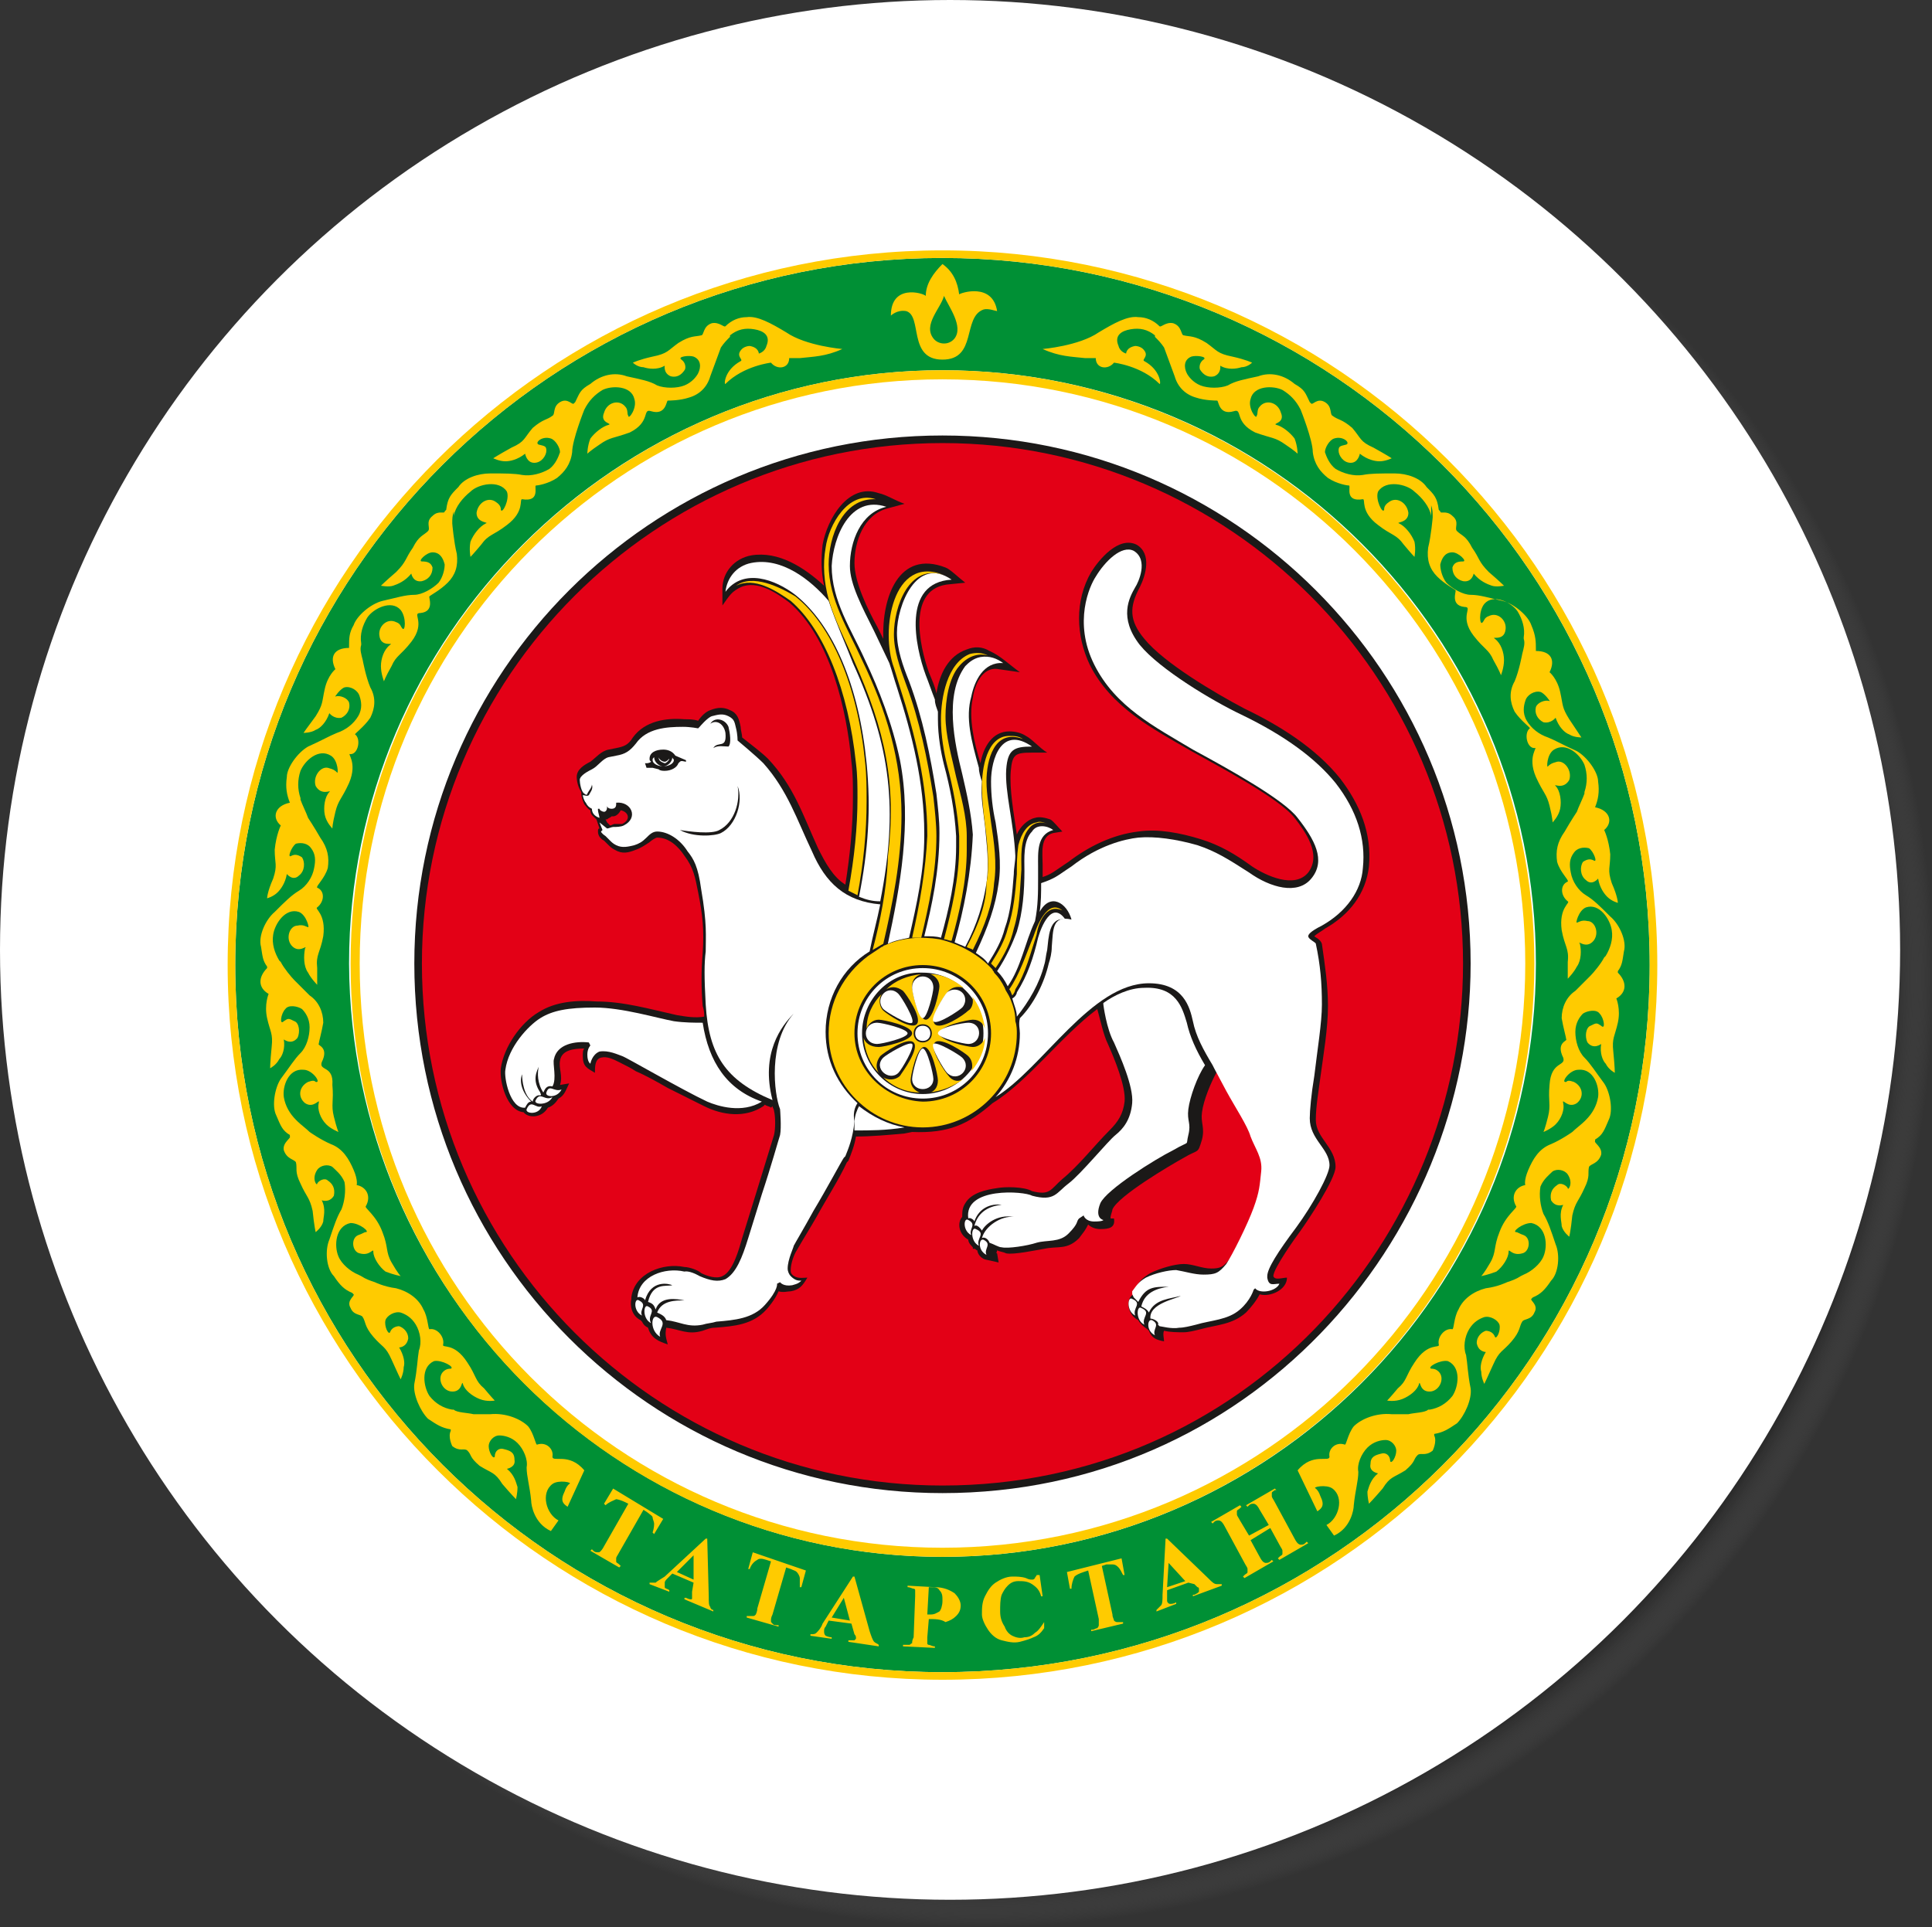 <?xml version="1.0" encoding="utf-8"?>
<!-- Generator: Adobe Illustrator 22.0.1, SVG Export Plug-In . SVG Version: 6.00 Build 0)  -->
<svg version="1.1" id="Слой_1" xmlns="http://www.w3.org/2000/svg" xmlns:xlink="http://www.w3.org/1999/xlink" x="0px" y="0px"
	 viewBox="0 0 127.3 127" style="enable-background:new 0 0 127.3 127;" xml:space="preserve">
<rect x="0" y="0" width="127.3" height="127" fill="#333333" stroke="none"/>
<style type="text/css">
	.st0{fill:url(#SVGID_1_);}
	.st1{fill:#FFFFFF;}
	.st2{fill-rule:evenodd;clip-rule:evenodd;fill:#1B1918;}
	.st3{clip-path:url(#SVGID_3_);fill-rule:evenodd;clip-rule:evenodd;fill:#009035;}
	.st4{clip-path:url(#SVGID_3_);fill-rule:evenodd;clip-rule:evenodd;fill:#FFCB00;}
	.st5{fill-rule:evenodd;clip-rule:evenodd;fill:#FFCB00;}
	.st6{fill-rule:evenodd;clip-rule:evenodd;fill:#E30016;}
	.st7{fill-rule:evenodd;clip-rule:evenodd;fill:#ECEDED;}
	.st8{fill-rule:evenodd;clip-rule:evenodd;fill:#FFFFFF;}
</style>
<radialGradient id="SVGID_1_" cx="64.8" cy="-2458.747" r="62.6" gradientTransform="matrix(1 0 0 -1 0 -2394.347)" gradientUnits="userSpaceOnUse">
	<stop  offset="0.949" style="stop-color:#212121"/>
	<stop  offset="1" style="stop-color:#606060;stop-opacity:0"/>
</radialGradient>
<circle class="st0" cx="64.8" cy="64.4" r="62.6"/>
<circle class="st1" cx="62.6" cy="62.6" r="62.6"/>
<g>
	<path class="st2" d="M62.1,98.4c-19.2,0-34.8-15.6-34.8-34.9c0-19.2,15.6-34.8,34.8-34.8c19.2,0,34.8,15.6,34.8,34.8
		C96.9,82,82.1,98.4,62.1,98.4L62.1,98.4z M62.1,97.8c-18.8,0-34.2-15.3-34.2-34.3c0-18.8,15.3-34.2,34.2-34.2
		c18.8,0,34.2,15.3,34.2,34.2C96.3,81.7,81.8,97.8,62.1,97.8L62.1,97.8z M62.1,97.8"/>
	<g>
		<defs>
			<rect id="SVGID_2_" x="15" y="16.4" width="94.3" height="94.3"/>
		</defs>
		<clipPath id="SVGID_3_">
			<use xlink:href="#SVGID_2_"  style="overflow:visible;"/>
		</clipPath>
		<path class="st3" d="M62.1,110.2c25.7,0,46.6-20.8,46.6-46.6c0-25.8-20.9-46.6-46.6-46.6c-25.7,0-46.6,20.8-46.6,46.6
			C15.5,89.3,36.4,110.2,62.1,110.2L62.1,110.2z M62.1,102.6c21.5,0,39.1-17.5,39.1-39.1c0-21.6-17.5-39.1-39.1-39.1
			c-21.5,0-39.1,17.5-39.1,39.1C23.1,85.1,40.6,102.6,62.1,102.6L62.1,102.6z M62.1,102.6"/>
		<path class="st4" d="M62.1,110.7c26,0,47.1-21.1,47.1-47.1c0-26.1-21.2-47.1-47.1-47.1c-26,0-47.1,21.1-47.1,47.1
			C15,89.6,36.2,110.7,62.1,110.7L62.1,110.7z M62.1,110.2c25.7,0,46.6-20.8,46.6-46.6c0-25.8-20.9-46.6-46.6-46.6
			c-25.7,0-46.6,20.8-46.6,46.6C15.5,89.3,36.4,110.2,62.1,110.2L62.1,110.2z M62.1,110.2"/>
	</g>
	<path class="st5" d="M43.7,100.1l-0.6,1L43,101c0.1-0.3,0.1-0.5,0.1-0.6c0-0.1-0.1-0.3-0.1-0.4c0-0.1-0.2-0.2-0.3-0.3l-0.3-0.2
		l-1.6,2.8c-0.1,0.2-0.2,0.3-0.2,0.4c0,0.1,0,0.1,0,0.2c0,0.1,0.1,0.1,0.2,0.2l0.1,0.1l-0.1,0.1l-1.9-1.1l0.1-0.1l0.1,0.1
		c0.1,0.1,0.2,0.1,0.3,0.1c0.1,0,0.1,0,0.2-0.1c0,0,0.1-0.1,0.2-0.3l1.6-2.8L41.2,99c-0.2-0.1-0.5-0.2-0.6-0.2
		c-0.2,0.1-0.5,0.2-0.7,0.4l-0.1-0.1l0.6-1L43.7,100.1z M38.5,96.9c-1-1.2-2.1-0.5-2.1-0.9c0.1-0.5-0.4-1-1-0.8
		c-0.1,0.1-0.2-0.7-0.6-1.2c-0.5-0.5-1.5-0.9-2.5-0.8c-0.6,0-1.1,0-1.1,0c-0.4-0.1-1.1-0.1-1.3-0.3h-0.1c-0.6-0.1-1.1-0.4-1.5-0.9
		c-0.4-0.6-0.6-1.9,0.3-2.3c0.5-0.1,1.4,0.4,1.1,0.5c-0.1,0-0.3,0-0.5,0.2c-0.4,0.4-0.1,1.2,0.5,1.3c0.8,0.1,0.7-0.8,0.8-0.5
		c0.1,0.4,0.6,0.8,1.1,1c0.5,0.2,1,0.1,1,0.1s-0.2-0.2-0.7-0.8c-0.6-0.5-0.5-0.8-1.1-1.7c-0.9-1.4-1.7-0.9-1.6-1.2
		c0.1-0.5-0.4-1.1-0.9-1c-0.1,0-0.1-0.8-0.4-1.3c-0.3-0.7-1-1.2-1.8-1.4c-0.8-0.1-1.4-0.4-1.4-0.4c-0.3-0.1-0.6-0.2-0.9-0.4
		l-0.2-0.1c-0.5-0.2-1.1-0.7-1.3-1.2c-0.3-0.7-0.2-2,0.8-2.2c0.6,0,1.3,0.6,1,0.6c-0.1,0-0.2,0.1-0.5,0.2c-0.5,0.2-0.4,1.1,0.1,1.2
		c0.7,0.2,0.9-0.4,0.9-0.1c0,0.4,0.4,1,0.8,1.3c0.5,0.2,1,0.3,1,0.3s-0.2-0.2-0.6-0.9c-0.4-0.7-0.2-1-0.6-2
		c-0.4-1.1-1.2-1.6-1.1-1.7c0.4-0.7,0-1.3-0.6-1.4c0,0,0.1-0.3-0.2-1c-0.3-0.7-0.7-1.4-1.5-1.7c-0.7-0.3-1.4-0.8-1.4-0.8
		c-0.2-0.2-0.6-0.5-0.8-0.7l-0.1-0.1c-0.4-0.4-0.7-0.9-0.8-1.5c-0.1-0.7,0.3-1.9,1.3-1.8c0.6,0,1.2,0.9,0.8,0.8
		c-0.1-0.1-0.2-0.1-0.5,0c-0.6,0.3-0.7,1-0.2,1.4c0.6,0.4,1-0.4,0.9,0c-0.1,0.4,0.1,1,0.5,1.4c0.3,0.3,0.8,0.5,0.8,0.5
		s-0.1-0.2-0.3-1c-0.2-0.8,0-1-0.1-2.1C22,70.2,21,70.6,21.2,70c0.5-1-0.3-1.1-0.2-1.2c0-0.1,0.2-0.8,0.3-1.4c0-0.7-0.3-1.4-0.9-1.8
		c-0.2-0.2-1-1-1-1c-0.2-0.2-0.7-0.8-0.9-1.2l-0.1-0.1c-0.3-0.5-0.5-1.1-0.4-1.7c0.1-0.7,0.8-1.8,1.7-1.5c0.5,0.2,0.7,1.1,0.6,1
		c-0.1,0-0.3-0.2-0.7-0.1c-0.5,0-0.8,0.8-0.4,1.3c0.5,0.6,1.1-0.1,0.9,0.2C20,63,20,63.7,20.3,64.1c0.2,0.4,0.6,0.8,0.6,0.8
		s0-0.3,0-1.1c-0.1-0.9,0.2-1,0.4-2.1c0.2-1.5-0.6-1.8-0.4-1.9c0.5-0.4,0.5-1.1,0-1.3c-0.1-0.1,0.5-0.6,0.7-1.3c0.1-0.7,0-1.3-0.5-2
		c-0.4-0.7-0.8-1.3-0.8-1.3c-0.1-0.3-0.4-0.9-0.5-1.2v-0.1c-0.2-0.6-0.2-1.2,0-1.8c0.3-0.7,1.2-1.5,2-1c0.5,0.3,0.5,1.3,0.4,1.1
		c-0.1-0.1-0.2-0.2-0.6-0.3c-0.5-0.1-1,0.6-0.8,1.2c0.4,0.7,1.1,0.2,0.9,0.4c-0.3,0.3-0.4,1-0.3,1.5c0.1,0.5,0.5,0.9,0.5,0.9
		s0-0.3,0.2-1.1c0.2-0.8,0.4-0.8,0.9-1.9c0.6-1.4-0.2-2,0.1-1.9c0.5,0,0.7-1,0.3-1.3c-0.1,0,0.6-0.5,1-1.1c0.3-0.6,0.4-1.3,0-2
		c-0.3-0.7-0.5-1.8-0.5-1.8c-0.1-0.4-0.2-0.7-0.1-1v-0.1c-0.1-0.6,0.1-1.2,0.4-1.7c0.4-0.6,1.6-1.2,2.2-0.5c0.4,0.5,0.3,1.5,0.1,1.2
		c-0.1-0.1-0.1-0.3-0.4-0.4c-0.6-0.3-1.2,0.3-1.1,0.9c0.1,0.8,1,0.4,0.7,0.6c-0.4,0.3-0.6,0.9-0.6,1.4c0,0.5,0.2,1,0.2,1
		s0.1-0.3,0.5-1c0.3-0.7,0.6-0.7,1.3-1.6c1-1.3,0-1.9,0.6-1.9c1-0.1,0.5-1.1,0.6-1.1c0.1-0.1,0.7-0.4,1.2-0.9
		c0.5-0.5,0.7-1.1,0.6-1.9c-0.2-0.8-0.3-2-0.3-2c0-0.3,0-0.5,0.1-0.8V34c0.1-0.6,0.6-1.2,1.1-1.6c0.5-0.5,1.9-0.8,2.4,0
		c0.2,0.5-0.3,1.5-0.4,1.2c0-0.1,0-0.3-0.3-0.5c-0.5-0.4-1.2,0-1.3,0.7c0,0.7,0.9,0.6,0.6,0.7c-0.4,0.2-0.8,0.7-1,1.2
		c-0.1,0.5,0,1,0,1s0.2-0.2,0.7-0.8c0.5-0.7,0.8-0.6,1.7-1.3c1.2-0.9,0.8-1.7,1-1.7c1.2,0.2,0.8-0.8,0.9-0.9c0.1,0,0.8-0.1,1.4-0.5
		c0.5-0.4,0.9-0.9,1-1.7c0-0.8,0.8-2.8,0.8-2.8V27c0.3-0.6,0.7-1,1.2-1.3c0.6-0.3,1.9-0.3,2.1,0.6c0.2,0.6-0.4,1.4-0.4,1.1
		c-0.1-0.1,0-0.4-0.2-0.6c-0.4-0.5-1.2-0.3-1.4,0.4c-0.3,0.7,0.6,0.7,0.3,0.8c-0.4,0.1-0.9,0.5-1.2,0.9c-0.2,0.5-0.2,1-0.2,1
		s0.2-0.2,0.8-0.6c0.7-0.5,0.9-0.4,2-0.8c1.4-0.7,0.8-1.6,1.4-1.4c1,0.3,1-0.7,1.1-0.7c0.1,0,0.8,0,1.4-0.2c0.7-0.2,1.2-0.7,1.4-1.4
		c0.3-0.8,0.7-1.9,0.7-1.9c0.2-0.3,0.4-0.5,0.6-0.7v-0.1c0.5-0.4,1-0.5,1.6-0.4c0.6,0.1,1.1,0.4,0.8,1.1c-0.1,0.4-0.5,0.5-0.5,0.5
		s0-0.4-0.6-0.5c0,0-0.4,0-0.6,0.3c-0.3,0.4,0.2,0.6,0,0.7c-1.1,0.6-1.1,1.6-1,1.5c1.2-1.2,3-1.4,3-1.4c0.4,0.5,1.2,0.4,1.2-0.3h0.7
		c0.9-0.1,1.7-0.1,2.8-0.6c0,0-2.4-0.2-3.7-1.1c-1-0.6-1.9-1.1-2.6-1c-0.5,0-1,0.2-1.4,0.6c-0.1,0.1-0.4-0.3-0.9-0.2
		c-0.6,0.2-0.5,0.8-0.7,0.8c-0.4,0.1-0.7,0-1.5,0.5c-0.7,0.5-0.7,0.7-1.7,0.9c-0.9,0.2-1.3,0.4-1.3,0.4s0.3,0.3,0.7,0.3
		c0.3,0.1,0.9,0.2,1.4-0.1c0,0-0.1,0.5,0.4,0.7c0.4,0.1,0.7-0.1,0.9-0.4c0.1-0.1,0.1-0.5-0.2-0.7c-0.3-0.2,0.5-0.3,0.8-0.2
		c0.5,0.2,0.5,0.7,0.3,1.1c-0.1,0.2-0.4,0.6-0.9,0.8c-0.5,0.2-1.3,0.2-1.8,0c-0.5-0.3-1.1-0.4-2-0.6c-0.8-0.3-1.7-0.1-2.4,0.5
		c-0.7,0.4-0.7,0.6-1,1.2l-0.1,0.1c-0.1,0.1-0.4-0.4-0.9-0.1c-0.5,0.3-0.3,0.8-0.5,0.9c-0.4,0.3-0.6,0.2-1.3,0.8
		c-0.6,0.7-0.5,0.9-1.4,1.3c-0.9,0.5-1.2,0.7-1.2,0.7s0.4,0.2,0.8,0.2c0.3,0,0.8-0.1,1.3-0.5c0,0,0.1,0.6,0.6,0.6
		c0.5,0,0.8-0.5,0.8-0.8c0-0.3-0.1-0.3-0.5-0.4c-0.3-0.1,0.2-0.6,0.8-0.4c0.3,0.1,0.6,0.6,0.6,0.9c-0.1,0.3-0.3,0.8-0.7,1.1
		c-0.5,0.3-1.2,0.5-1.8,0.4c-0.5-0.1-1.1-0.1-2.1-0.1c-0.8,0-1.7,0.3-2.1,0.9c-0.5,0.5-0.7,0.7-0.8,1.5l-0.1,0.1
		c0,0.2-0.4-0.1-0.8,0.3c-0.5,0.4-0.1,0.8-0.3,1c-0.3,0.3-0.6,0.3-1,1.1c-0.5,0.7-0.4,0.9-1.1,1.6c-0.7,0.6-1,0.9-1,0.9
		s0.5,0.1,0.8,0c0.3-0.1,0.8-0.3,1.2-0.8c0,0,0.1,0.6,0.7,0.5c0.4-0.1,0.7-0.4,0.7-0.9c-0.1-0.3-0.3-0.4-0.7-0.4
		c-0.3,0,0.3-0.6,0.7-0.6c0.5,0,0.7,0.4,0.8,0.8c0,0.3-0.1,0.8-0.4,1.2c-0.4,0.4-1.1,0.8-1.6,0.8c-0.6,0-1.2,0.2-2.1,0.4
		c-0.8,0.2-1.7,1-1.9,1.6C23,41.7,23,42.1,23,42.6v0.1c-1,0-1.3,0.6-0.9,1.4c0,0-0.5,0.4-0.7,1.3c-0.2,0.9-0.1,1-0.6,1.8
		C20.2,48,20,48.3,20,48.3s0.5,0,0.8-0.2c0.3-0.1,0.7-0.5,0.9-1.1c0,0,0.3,0.4,0.8,0.3c0.4-0.2,0.6-0.6,0.5-1
		c-0.1-0.3-0.6-0.5-0.9-0.4c-0.1,0.1,0.3-0.5,0.6-0.6c0.4-0.1,0.9,0.2,1,0.6c0.1,0.3,0.2,0.8-0.1,1.3c-0.3,0.5-0.8,0.9-1.4,1.1
		c-0.5,0.2-1,0.5-1.9,0.9c-0.7,0.4-1.4,1.4-1.4,2c-0.1,0.7,0,1.2,0.2,1.7c-1,0.2-1.2,1-0.6,1.5c0,0-0.3,0.6-0.4,1.6
		c0,0.9,0.2,1-0.1,1.9c-0.4,0.9-0.4,1.3-0.4,1.3s0.4-0.1,0.7-0.4c0.2-0.2,0.5-0.6,0.6-1.2c0,0,0.4,0.5,0.8,0.1
		c0.4-0.3,0.4-0.9,0.2-1.2c-0.3-0.2-0.5-0.2-0.7-0.1c-0.3,0.2,0-0.6,0.3-0.8c0.4-0.1,0.8,0,1,0.3c0.3,0.4,0.3,0.8,0.2,1.3
		c-0.1,0.6-0.5,1.2-1,1.5c-0.5,0.3-0.9,0.7-1.6,1.4c-0.6,0.5-1.1,1.6-0.9,2.3c0.1,0.6,0.1,0.9,0.4,1.3v0.1c-0.6,0.6-0.6,1.3,0.1,1.7
		c0,0-0.3,0.7-0.1,1.6c0.2,0.9,0.4,1,0.3,1.9c-0.1,1-0.1,1.4-0.1,1.4s0.4-0.2,0.6-0.6c0.2-0.2,0.4-0.7,0.3-1.3c0,0,0.5,0.4,0.9-0.1
		c0.2-0.4,0.1-1-0.2-1.1c-0.4-0.2-0.4-0.2-0.7,0c-0.3,0.3-0.2-0.5,0.1-0.8c0.2-0.3,0.8-0.2,1.1,0c0.2,0.2,0.5,0.6,0.5,1.2
		c0,0.6-0.2,1.3-0.6,1.7c-0.4,0.4-0.7,0.9-1.3,1.7c-0.4,0.6-0.6,1.8-0.3,2.4c0.3,0.7,0.4,1,0.9,1.3v0.1c0.1,0.1-0.5,0.4-0.4,0.9
		c0.2,0.6,0.7,0.6,0.8,0.8c0.1,0.4-0.1,0.6,0.3,1.4c0.4,0.9,0.6,0.9,0.8,1.8c0.1,1,0.2,1.4,0.2,1.4s0.4-0.3,0.5-0.7
		c0-0.3,0.2-0.8-0.1-1.4c0,0,0.5,0.2,0.8-0.3c0.1-0.5-0.1-0.8-0.4-1c-0.2-0.2-0.6,0-0.7,0.2c0,0.2-0.4-0.3,0-0.9
		c0.2-0.3,0.7-0.4,1-0.2c0.2,0.2,0.6,0.5,0.8,1c0.1,0.6,0,1.3-0.2,1.8c-0.3,0.5-0.5,1.1-0.8,2c-0.3,0.7-0.2,1.9,0.3,2.4
		c0.4,0.6,0.7,0.9,1.2,1.1l0.1,0.1c0.1,0.1-0.5,0.4-0.2,0.9c0.2,0.5,0.7,0.4,0.8,0.6c0.2,0.3,0.1,0.6,0.7,1.3
		c0.6,0.7,0.8,0.6,1.2,1.5c0.4,0.9,0.6,1.3,0.6,1.3s0.2-0.4,0.2-0.8c0.1-0.3,0-0.8-0.3-1.3c0,0,0.5,0,0.6-0.6c0-0.4-0.3-0.7-0.6-0.8
		c-0.2,0-0.5,0.1-0.6,0.4c-0.1,0.2-0.4-0.4-0.3-0.8c0.1-0.3,0.6-0.6,1-0.5c0.3,0.1,0.7,0.3,1,0.8c0.3,0.5,0.4,1.2,0.2,1.7
		c-0.1,0.6-0.1,1.2-0.3,2.2c-0.1,0.7,0.4,1.8,0.9,2.3c0.6,0.4,0.9,0.6,1.5,0.7v0.1c-0.2,0.4,0.1,1,0.1,1c0.5,0.4,0.8,0.1,1,0.3
		c0.3,0.3,0.1,0.4,0.8,1c0.8,0.5,1,0.4,1.5,1.2c0.6,0.7,0.9,1,0.9,1s0.1-0.4,0.1-0.8c-0.1-0.3-0.2-0.8-0.7-1.2c0,0,0.6-0.1,0.5-0.6
		c0-0.5-0.3-0.6-0.7-0.7c-0.3-0.1-0.6,0.1-0.6,0.5c-0.1,0.2-0.4-0.3-0.4-0.7c0-0.3,0.3-0.7,0.7-0.7c0.3,0,0.8,0.1,1.2,0.5
		c0.4,0.4,0.7,1.1,0.6,1.6c0,0.6,0.2,1.2,0.3,2.2c0,0.3,0.2,1.5,1.3,2l0.5-0.7c-0.8-0.4-1.2-1.8-0.4-2.4c0.4-0.3,1.4-0.1,1.1,0
		c-0.1,0.1-0.2,0.2-0.3,0.5c-0.3,0.6-0.1,0.8,0.2,1L38.5,96.9z M62.2,19.5c-0.2,0.8-1.4,1.9-0.7,2.8c0.3,0.4,1,0.5,1.4,0
		C63.5,21.5,62.5,20.2,62.2,19.5L62.2,19.5z M62.1,23.7c-2.3,0-1.3-2.9-2.4-3.2c-0.6-0.1-1,0.3-1,0.3c0-2.1,2.1-1.5,2.3-1.3
		c0-0.8,0.5-1.5,1.1-2.1c0.7,0.5,1,1.2,1.1,2c0.1-0.1,2.2-0.8,2.5,1.1c-0.1,0-0.6-0.2-0.9-0.1C63.4,20.9,64.4,23.7,62.1,23.7
		L62.1,23.7z M85.5,96.9c1-1.2,2.1-0.5,2.1-0.9c-0.1-0.5,0.4-1,1-0.8c0.1,0.1,0.2-0.7,0.6-1.2c0.5-0.5,1.5-0.9,2.5-0.8
		c0.6,0,1.1,0,1.1,0c0.4-0.1,1.1-0.1,1.3-0.3h0.1c0.6-0.1,1.1-0.4,1.5-0.9c0.4-0.6,0.6-1.9-0.3-2.3c-0.5-0.1-1.4,0.4-1.1,0.5
		c0.1,0,0.3,0,0.5,0.2c0.4,0.4,0.1,1.2-0.5,1.3c-0.8,0.1-0.7-0.8-0.8-0.5c-0.1,0.4-0.6,0.8-1.1,1c-0.5,0.2-1,0.1-1,0.1
		s0.2-0.2,0.7-0.8c0.6-0.5,0.5-0.8,1.1-1.7c0.9-1.4,1.7-0.9,1.6-1.2c-0.1-0.5,0.4-1.1,0.9-1c0.1,0,0.1-0.8,0.4-1.3
		c0.3-0.7,1-1.2,1.8-1.4c0.8-0.1,1.4-0.4,1.4-0.4c0.3-0.1,0.6-0.2,0.9-0.4l0.2-0.1c0.5-0.2,1.1-0.7,1.3-1.2c0.3-0.7,0.2-2-0.8-2.2
		c-0.6,0-1.3,0.6-1,0.6c0.1,0,0.2,0.1,0.5,0.2c0.5,0.2,0.4,1.1-0.1,1.2c-0.7,0.2-0.9-0.4-0.9-0.1c0,0.4-0.4,1-0.8,1.3
		c-0.5,0.2-1,0.3-1,0.3s0.2-0.2,0.6-0.9c0.4-0.7,0.2-1,0.6-2c0.4-1.1,1.2-1.6,1.1-1.7c-0.4-0.7,0-1.3,0.6-1.4c0,0-0.1-0.3,0.2-1
		c0.3-0.7,0.7-1.4,1.5-1.7c0.7-0.3,1.4-0.8,1.4-0.8c0.2-0.2,0.6-0.5,0.8-0.7l0.1-0.1c0.4-0.4,0.7-0.9,0.8-1.5
		c0.1-0.7-0.3-1.9-1.3-1.8c-0.6,0-1.2,0.9-0.8,0.8c0.1-0.1,0.2-0.1,0.5,0c0.6,0.3,0.7,1,0.2,1.4c-0.6,0.4-1-0.4-0.9,0
		c0.1,0.4-0.1,1-0.5,1.4c-0.3,0.3-0.8,0.5-0.8,0.5s0.1-0.2,0.3-1c0.2-0.8,0-1,0.1-2.1c0.1-1.6,1.1-1.2,0.9-1.8
		c-0.5-1,0.3-1.1,0.2-1.2c0-0.1-0.2-0.8-0.3-1.4c0-0.7,0.3-1.4,0.9-1.8c0.2-0.2,1-1,1-1c0.2-0.2,0.7-0.8,0.9-1.2l0.1-0.1
		c0.3-0.5,0.5-1.1,0.4-1.7c-0.1-0.7-0.8-1.8-1.7-1.5c-0.5,0.2-0.7,1.1-0.6,1c0.1,0,0.3-0.2,0.7-0.1c0.5,0,0.8,0.8,0.4,1.3
		c-0.5,0.6-1.1-0.1-0.9,0.2c0.1,0.4,0.1,1.1-0.2,1.5c-0.2,0.4-0.6,0.8-0.6,0.8s0-0.3,0-1.1c0.1-0.9-0.2-1-0.4-2.1
		c-0.2-1.5,0.6-1.8,0.4-1.9c-0.5-0.4-0.5-1.1,0-1.3c0.1-0.1-0.5-0.6-0.7-1.3c-0.1-0.7,0-1.3,0.5-2c0.4-0.7,0.8-1.3,0.8-1.3
		c0.1-0.3,0.4-0.9,0.5-1.2v-0.1c0.2-0.6,0.2-1.2,0-1.8c-0.3-0.7-1.2-1.5-2-1c-0.5,0.3-0.5,1.3-0.4,1.1c0.1-0.1,0.2-0.2,0.6-0.3
		c0.5-0.1,1,0.6,0.8,1.2c-0.4,0.7-1.1,0.2-0.9,0.4c0.3,0.3,0.4,1,0.3,1.5c-0.1,0.5-0.5,0.9-0.5,0.9s0-0.3-0.2-1.1
		c-0.2-0.8-0.4-0.8-0.9-1.9c-0.6-1.4,0.2-2-0.1-1.9c-0.5,0-0.7-1-0.3-1.3c0.1,0-0.6-0.5-1-1.1c-0.3-0.6-0.4-1.3,0-2
		c0.3-0.7,0.5-1.8,0.5-1.8c0.1-0.4,0.2-0.7,0.1-1v-0.1c0.1-0.6-0.1-1.2-0.4-1.7c-0.4-0.6-1.6-1.2-2.2-0.5c-0.4,0.5-0.3,1.5-0.1,1.2
		c0.1-0.1,0.1-0.3,0.4-0.4c0.6-0.3,1.2,0.3,1.1,0.9c-0.1,0.8-1,0.4-0.7,0.6c0.4,0.3,0.6,0.9,0.6,1.4c0,0.5-0.2,1-0.2,1
		s-0.1-0.3-0.5-1c-0.3-0.7-0.6-0.7-1.3-1.6c-1-1.3,0-1.9-0.6-1.9c-1-0.1-0.5-1.1-0.6-1.1c-0.1-0.1-0.7-0.4-1.2-0.9
		c-0.5-0.5-0.7-1.1-0.6-1.9c0.2-0.8,0.3-2,0.3-2c0-0.3,0-0.5-0.1-0.8V34c-0.1-0.6-0.6-1.2-1.1-1.6c-0.5-0.5-1.9-0.8-2.4,0
		c-0.2,0.5,0.3,1.5,0.4,1.2c0-0.1,0-0.3,0.3-0.5c0.5-0.4,1.2,0,1.3,0.7c0,0.7-0.9,0.6-0.6,0.7c0.4,0.2,0.8,0.7,1,1.2
		c0.1,0.5,0,1,0,1s-0.2-0.2-0.7-0.8c-0.5-0.7-0.8-0.6-1.7-1.3c-1.2-0.9-0.8-1.7-1-1.7c-1.2,0.2-0.8-0.8-0.9-0.9
		c-0.1,0-0.8-0.1-1.4-0.5c-0.5-0.4-0.9-0.9-1-1.7c0-0.8-0.8-2.8-0.8-2.8V27c-0.3-0.6-0.7-1-1.2-1.3c-0.6-0.3-1.9-0.3-2.1,0.6
		c-0.2,0.6,0.4,1.4,0.4,1.1c0.1-0.1,0-0.4,0.2-0.6c0.4-0.5,1.2-0.3,1.4,0.4c0.3,0.7-0.6,0.7-0.3,0.8c0.4,0.1,0.9,0.5,1.2,0.9
		c0.2,0.5,0.2,1,0.2,1s-0.2-0.2-0.8-0.6c-0.7-0.5-0.9-0.4-2-0.8c-1.4-0.7-0.8-1.6-1.4-1.4c-1,0.3-1-0.7-1.1-0.7
		c-0.1,0-0.8,0-1.4-0.2c-0.7-0.2-1.2-0.7-1.4-1.4c-0.3-0.8-0.7-1.9-0.7-1.9c-0.2-0.3-0.4-0.5-0.6-0.7v-0.1c-0.5-0.4-1-0.5-1.6-0.4
		c-0.6,0.1-1.1,0.4-0.8,1.1c0.1,0.4,0.5,0.5,0.5,0.5s0-0.4,0.6-0.5c0,0,0.4,0,0.6,0.3c0.3,0.4-0.2,0.6,0,0.7c1.1,0.6,1.1,1.6,1,1.5
		c-1.2-1.2-3-1.4-3-1.4c-0.4,0.5-1.2,0.4-1.2-0.3h-0.7c-0.9-0.1-1.7-0.1-2.8-0.6c0,0,2.4-0.2,3.7-1.1c1-0.6,1.9-1.1,2.6-1
		c0.5,0,1,0.2,1.4,0.6c0.1,0.1,0.4-0.3,0.9-0.2c0.6,0.2,0.5,0.8,0.7,0.8c0.4,0.1,0.7,0,1.5,0.5c0.7,0.5,0.7,0.7,1.7,0.9
		c0.9,0.2,1.3,0.4,1.3,0.4s-0.3,0.3-0.7,0.3c-0.3,0.1-0.9,0.2-1.4-0.1c0,0,0.1,0.5-0.4,0.7c-0.4,0.1-0.7-0.1-0.9-0.4
		c-0.1-0.1-0.1-0.5,0.2-0.7c0.3-0.2-0.5-0.3-0.8-0.2c-0.5,0.2-0.5,0.7-0.3,1.1c0.1,0.2,0.4,0.6,0.9,0.8c0.5,0.2,1.3,0.2,1.8,0
		c0.5-0.3,1.1-0.4,2-0.6c0.8-0.3,1.7-0.1,2.4,0.5c0.7,0.4,0.7,0.6,1,1.2l0.1,0.1c0.1,0.1,0.4-0.4,0.9-0.1c0.5,0.3,0.3,0.8,0.5,0.9
		c0.4,0.3,0.6,0.2,1.3,0.8c0.6,0.7,0.5,0.9,1.4,1.3c0.9,0.5,1.2,0.7,1.2,0.7s-0.4,0.2-0.8,0.2c-0.3,0-0.8-0.1-1.3-0.5
		c0,0-0.1,0.6-0.6,0.6c-0.5,0-0.8-0.5-0.8-0.8c0-0.3,0.1-0.3,0.5-0.4c0.3-0.1-0.2-0.6-0.8-0.4c-0.3,0.1-0.6,0.6-0.6,0.9
		c0.1,0.3,0.3,0.8,0.7,1.1c0.5,0.3,1.2,0.5,1.8,0.4c0.5-0.1,1.1-0.1,2.1-0.1c0.8,0,1.7,0.3,2.1,0.9c0.5,0.5,0.7,0.7,0.8,1.5l0.1,0.1
		c0,0.2,0.4-0.1,0.8,0.3c0.5,0.4,0.1,0.8,0.3,1c0.3,0.3,0.6,0.3,1,1.1c0.5,0.7,0.4,0.9,1.1,1.6c0.7,0.6,1,0.9,1,0.9s-0.5,0.1-0.8,0
		c-0.3-0.1-0.8-0.3-1.2-0.8c0,0-0.1,0.6-0.7,0.5c-0.4-0.1-0.7-0.4-0.7-0.9c0.1-0.3,0.3-0.4,0.7-0.4c0.3,0-0.3-0.6-0.7-0.6
		c-0.5,0-0.7,0.4-0.8,0.8c0,0.3,0.1,0.8,0.4,1.2c0.4,0.4,1.1,0.8,1.6,0.8c0.6,0,1.2,0.2,2.1,0.4c0.8,0.2,1.7,1,1.9,1.6
		c0.3,0.7,0.3,1.1,0.3,1.6v0.1c1,0,1.3,0.6,0.9,1.4c0,0,0.5,0.4,0.7,1.3c0.2,0.9,0.1,1,0.6,1.8c0.6,0.9,0.8,1.2,0.8,1.2
		s-0.5,0-0.8-0.2c-0.3-0.1-0.7-0.5-0.9-1.1c0,0-0.3,0.4-0.8,0.3c-0.4-0.2-0.6-0.6-0.5-1c0.1-0.3,0.6-0.5,0.9-0.4
		c0.1,0.1-0.3-0.5-0.6-0.6c-0.4-0.1-0.9,0.2-1,0.6c-0.1,0.3-0.2,0.8,0.1,1.3c0.3,0.5,0.8,0.9,1.4,1.1c0.5,0.2,1,0.5,1.9,0.9
		c0.7,0.4,1.4,1.4,1.4,2c0.1,0.7,0,1.2-0.2,1.7c1,0.2,1.2,1,0.6,1.5c0,0,0.3,0.6,0.4,1.6c0,0.9-0.2,1,0.1,1.9
		c0.4,0.9,0.4,1.3,0.4,1.3s-0.4-0.1-0.7-0.4c-0.2-0.2-0.5-0.6-0.6-1.2c0,0-0.4,0.5-0.8,0.1c-0.4-0.3-0.4-0.9-0.2-1.2
		c0.3-0.2,0.5-0.2,0.7-0.1c0.3,0.2,0-0.6-0.3-0.8c-0.4-0.1-0.8,0-1,0.3c-0.3,0.4-0.3,0.8-0.2,1.3c0.1,0.6,0.5,1.2,1,1.5
		c0.5,0.3,0.9,0.7,1.6,1.4c0.6,0.5,1.1,1.6,0.9,2.3c-0.1,0.6-0.1,0.9-0.4,1.3v0.1c0.6,0.6,0.6,1.3-0.1,1.7c0,0,0.3,0.7,0.1,1.6
		c-0.2,0.9-0.4,1-0.3,1.9c0.1,1,0.1,1.4,0.1,1.4s-0.4-0.2-0.6-0.6c-0.2-0.2-0.4-0.7-0.3-1.3c0,0-0.5,0.4-0.9-0.1
		c-0.2-0.4-0.1-1,0.2-1.1c0.4-0.2,0.4-0.2,0.7,0c0.3,0.3,0.2-0.5-0.1-0.8c-0.2-0.3-0.8-0.2-1.1,0c-0.2,0.2-0.5,0.6-0.5,1.2
		c0,0.6,0.2,1.3,0.6,1.7c0.4,0.4,0.7,0.9,1.3,1.7c0.4,0.6,0.6,1.8,0.3,2.4c-0.3,0.7-0.4,1-0.9,1.3v0.1c-0.1,0.1,0.5,0.4,0.4,0.9
		c-0.2,0.6-0.7,0.6-0.8,0.8c-0.1,0.4,0.1,0.6-0.3,1.4c-0.4,0.9-0.6,0.9-0.8,1.8c-0.1,1-0.2,1.4-0.2,1.4s-0.4-0.3-0.5-0.7
		c0-0.3-0.2-0.8,0.1-1.4c0,0-0.5,0.2-0.8-0.3c-0.1-0.5,0.1-0.8,0.4-1c0.2-0.2,0.6,0,0.7,0.2c0,0.2,0.4-0.3,0-0.9
		c-0.2-0.3-0.7-0.4-1-0.2c-0.2,0.2-0.6,0.5-0.8,1c-0.1,0.6,0,1.3,0.2,1.8c0.3,0.5,0.5,1.1,0.8,2c0.3,0.7,0.2,1.9-0.3,2.4
		c-0.4,0.6-0.7,0.9-1.2,1.1l-0.1,0.1c-0.1,0.1,0.5,0.4,0.2,0.9c-0.2,0.5-0.7,0.4-0.8,0.6c-0.2,0.3-0.1,0.6-0.7,1.3
		c-0.6,0.7-0.8,0.6-1.2,1.5c-0.4,0.9-0.6,1.3-0.6,1.3s-0.2-0.4-0.2-0.8c-0.1-0.3,0-0.8,0.3-1.3c0,0-0.5,0-0.6-0.6
		c0-0.4,0.3-0.7,0.6-0.8c0.2,0,0.5,0.1,0.6,0.4c0.1,0.2,0.4-0.4,0.3-0.8c-0.1-0.3-0.6-0.6-1-0.5c-0.3,0.1-0.7,0.3-1,0.8
		c-0.3,0.5-0.4,1.2-0.2,1.7c0.1,0.6,0.1,1.2,0.3,2.2c0.1,0.7-0.4,1.8-0.9,2.3c-0.6,0.4-0.9,0.6-1.5,0.7v0.1c0.2,0.4-0.1,1-0.1,1
		c-0.5,0.4-0.8,0.1-1,0.3c-0.3,0.3-0.1,0.4-0.8,1c-0.8,0.5-1,0.4-1.5,1.2c-0.6,0.7-0.9,1-0.9,1s-0.1-0.4-0.1-0.8
		c0.1-0.3,0.2-0.8,0.7-1.2c0,0-0.6-0.1-0.5-0.6c0-0.5,0.3-0.6,0.7-0.7c0.3-0.1,0.6,0.1,0.6,0.5c0.1,0.2,0.4-0.3,0.4-0.7
		c0-0.3-0.3-0.7-0.7-0.7c-0.3,0-0.8,0.1-1.2,0.5c-0.4,0.4-0.7,1.1-0.6,1.6c0,0.6-0.2,1.2-0.3,2.2c0,0.3-0.2,1.5-1.3,2l-0.5-0.7
		c0.8-0.4,1.2-1.8,0.4-2.4c-0.4-0.3-1.4-0.1-1.1,0c0.1,0.1,0.2,0.2,0.3,0.5c0.3,0.6,0.1,0.8-0.2,1L85.5,96.9z M45.7,104.3l-1.4-0.6
		l-0.3,0.3c-0.1,0.1-0.2,0.2-0.2,0.3c0,0.1,0,0.2,0,0.3c0,0.1,0.2,0.1,0.3,0.2l0,0.1l-1.3-0.5l0-0.1c0.1,0,0.3,0,0.4,0
		c0.1-0.1,0.3-0.2,0.6-0.4l2.7-2.5l0.1,0l0.1,3.8c0,0.4,0,0.6,0.1,0.7c0,0.1,0.1,0.2,0.2,0.2l0,0.1l-1.9-0.8l0-0.1l0.1,0
		c0.2,0.1,0.3,0.1,0.3,0.1c0.1,0,0.1,0,0.1-0.1c0,0,0-0.1,0-0.1c0,0,0-0.1,0-0.3L45.7,104.3z M45.7,104.1l0-1.6l-1.1,1.1L45.7,104.1
		z M53.1,103.5l-0.3,1.1l-0.1,0c0-0.3,0-0.5,0-0.6c0-0.1-0.1-0.3-0.2-0.4c-0.1-0.1-0.2-0.1-0.4-0.2l-0.3-0.1l-0.9,3.1
		c-0.1,0.2-0.1,0.3-0.1,0.4c0,0.1,0,0.1,0.1,0.2c0.1,0.1,0.1,0.1,0.3,0.1l0.1,0l0,0.1l-2.1-0.6l0-0.1l0.1,0c0.1,0,0.2,0,0.3,0
		c0.1,0,0.1,0,0.2-0.1c0,0,0.1-0.2,0.1-0.4l0.9-3.1l-0.3-0.1c-0.3-0.1-0.5-0.1-0.6,0c-0.2,0.1-0.4,0.3-0.5,0.6l-0.1,0l0.3-1.1
		L53.1,103.5z M56.1,107l-1.5-0.2l-0.2,0.4c-0.1,0.1-0.1,0.2-0.1,0.3c0,0.1,0,0.2,0.1,0.3c0,0,0.2,0.1,0.4,0.1l0,0.1l-1.4-0.2l0-0.1
		c0.2,0,0.3,0,0.4-0.1c0.1-0.1,0.3-0.3,0.4-0.6l2-3.1l0.1,0l1,3.6c0.1,0.3,0.2,0.6,0.3,0.7c0.1,0.1,0.2,0.1,0.3,0.2l0,0.1l-2-0.3
		l0-0.1l0.1,0c0.2,0,0.3,0,0.3,0c0,0,0.1-0.1,0.1-0.1c0,0,0-0.1,0-0.1c0,0,0-0.1-0.1-0.2L56.1,107z M56,106.8l-0.4-1.5l-0.8,1.3
		L56,106.8z M61.2,106.7l-0.1,1.2c0,0.2,0,0.4,0,0.4c0,0.1,0.1,0.1,0.1,0.1c0.1,0,0.2,0.1,0.4,0.1l0,0.1l-2.1-0.1l0-0.1
		c0.2,0,0.3,0,0.4,0c0.1,0,0.1-0.1,0.2-0.1c0-0.1,0-0.2,0.1-0.4l0.1-2.7c0-0.2,0-0.4,0-0.4c0-0.1-0.1-0.1-0.1-0.1
		c-0.1,0-0.2-0.1-0.4-0.1l0-0.1l1.8,0.1c0.6,0,1,0.2,1.3,0.4c0.2,0.2,0.4,0.5,0.4,0.8c0,0.3-0.1,0.5-0.3,0.7
		c-0.2,0.2-0.4,0.3-0.7,0.4C62,106.7,61.6,106.7,61.2,106.7L61.2,106.7z M61.2,104.6l-0.1,1.8c0.1,0,0.1,0,0.2,0
		c0.3,0,0.4-0.1,0.6-0.2c0.1-0.1,0.2-0.4,0.2-0.7c0-0.3,0-0.5-0.2-0.7c-0.1-0.2-0.3-0.2-0.6-0.2L61.2,104.6z M68.5,103.8l0.2,1.4
		l-0.1,0c-0.1-0.4-0.3-0.6-0.6-0.8c-0.3-0.2-0.6-0.2-0.9-0.2c-0.3,0-0.5,0.1-0.7,0.3c-0.2,0.2-0.3,0.4-0.4,0.6
		c-0.1,0.3-0.1,0.7-0.1,1.1c0,0.4,0.1,0.7,0.3,1c0.1,0.3,0.3,0.5,0.5,0.6c0.2,0.1,0.5,0.2,0.8,0.1c0.3,0,0.5-0.1,0.7-0.3
		c0.2-0.1,0.4-0.4,0.6-0.7l0,0.4c-0.2,0.3-0.4,0.5-0.7,0.6c-0.2,0.1-0.5,0.2-0.9,0.3c-0.4,0.1-0.8,0-1.2-0.1
		c-0.4-0.1-0.7-0.4-0.9-0.7c-0.2-0.3-0.4-0.7-0.4-1c0-0.4,0-0.8,0.2-1.2c0.2-0.4,0.4-0.7,0.7-0.9c0.3-0.2,0.7-0.4,1.1-0.4
		c0.3,0,0.6,0,0.9,0.1c0.2,0.1,0.3,0.1,0.4,0.1c0.1,0,0.1,0,0.2-0.1c0-0.1,0.1-0.1,0.1-0.2L68.5,103.8z M73.9,102.7l0.2,1.1l-0.1,0
		c-0.1-0.2-0.2-0.4-0.3-0.5c-0.1-0.1-0.2-0.2-0.4-0.2c-0.1,0-0.2,0-0.4,0l-0.3,0.1l0.7,3.2c0,0.2,0.1,0.3,0.1,0.4
		c0,0,0.1,0.1,0.2,0.1c0.1,0,0.2,0,0.3,0l0.1,0l0,0.1l-2.1,0.5l0-0.1l0.1,0c0.1,0,0.2-0.1,0.3-0.1c0,0,0.1-0.1,0.1-0.2
		c0-0.1,0-0.2,0-0.4l-0.7-3.2l-0.3,0.1c-0.3,0.1-0.5,0.2-0.6,0.3c-0.1,0.2-0.2,0.5-0.2,0.8l-0.1,0l-0.2-1.1L73.9,102.7z M78.3,104.3
		l-1.4,0.5l0,0.4c0,0.1,0,0.3,0,0.3c0,0.1,0.1,0.2,0.2,0.2c0.1,0,0.2,0,0.4-0.1l0,0.1l-1.3,0.5l0-0.1c0.1-0.1,0.2-0.2,0.3-0.3
		c0.1-0.1,0.1-0.4,0.1-0.7l0.2-3.7l0.1,0l2.7,2.6c0.3,0.3,0.4,0.4,0.6,0.4c0.1,0,0.2,0,0.3,0l0,0.1l-1.9,0.7l0-0.1l0.1,0
		c0.2-0.1,0.2-0.1,0.3-0.2c0,0,0-0.1,0-0.2c0,0,0-0.1-0.1-0.1c0,0-0.1-0.1-0.2-0.2L78.3,104.3z M78.1,104.2L77,103l-0.1,1.6
		L78.1,104.2z M82.4,101.5l0.6,1.1c0.1,0.2,0.2,0.3,0.2,0.3c0,0,0.1,0.1,0.2,0.1c0.1,0,0.2,0,0.3-0.1l0.1-0.1l0.1,0.1L82,104
		l-0.1-0.1l0.1-0.1c0.1-0.1,0.2-0.1,0.2-0.2c0-0.1,0-0.1,0-0.2c0-0.1-0.1-0.2-0.2-0.4l-1.3-2.4c-0.1-0.2-0.2-0.3-0.2-0.3
		c0,0-0.1-0.1-0.2-0.1c-0.1,0-0.2,0-0.3,0.1l-0.1,0.1l-0.1-0.1l1.9-1.1l0.1,0.1l-0.1,0.1c-0.1,0.1-0.2,0.1-0.2,0.2
		c0,0.1,0,0.1,0,0.2c0,0.1,0.1,0.2,0.2,0.4l0.6,1l1.3-0.7l-0.6-1c-0.1-0.2-0.2-0.3-0.2-0.3c0,0-0.1-0.1-0.2-0.1
		c-0.1,0-0.2,0-0.3,0.1l-0.1,0.1l-0.1-0.1l1.9-1.1l0.1,0.1L84,98.2c-0.1,0.1-0.2,0.1-0.2,0.2c0,0.1,0,0.1,0,0.2
		c0,0.1,0.1,0.2,0.2,0.4l1.3,2.4c0.1,0.2,0.2,0.3,0.2,0.3c0,0,0.1,0.1,0.2,0.1c0.1,0,0.2,0,0.3-0.1l0.1-0.1l0.1,0.1l-1.9,1.1
		l-0.1-0.1l0.1-0.1c0.1-0.1,0.2-0.1,0.2-0.2c0-0.1,0-0.1,0-0.2c0-0.1-0.1-0.2-0.2-0.4l-0.6-1.1L82.4,101.5z M82.4,101.5"/>
	<path class="st5" d="M62.1,102.6c21.5,0,39-17.5,39-39.1c0-21.6-17.5-39.1-39-39.1s-39,17.5-39,39.1
		C23.1,85.2,40.6,102.6,62.1,102.6L62.1,102.6z M62.1,102c21.2,0,38.4-17.2,38.4-38.5c0-21.3-17.2-38.5-38.4-38.5
		c-21.2,0-38.4,17.2-38.4,38.5C23.7,84.8,40.9,102,62.1,102L62.1,102z M62.1,102"/>
	<path class="st6" d="M62.1,97.9c-18.9,0-34.3-15.4-34.3-34.4c0-18.9,15.4-34.3,34.3-34.3c18.9,0,34.3,15.4,34.3,34.3
		C96.4,81.8,81.8,97.9,62.1,97.9L62.1,97.9z M62.1,97.9"/>
	<path class="st7" d="M47.8,39.3L47.8,39.3L47.8,39.3L47.8,39.3z M47.8,39.3"/>
	<path class="st2" d="M60.7,63.1c2.8,0,5.2,2.3,5.2,5c0,2.8-2.3,5-5.2,5c-2.8,0-5.2-2.3-5.2-5C55.5,65.3,57.8,63.1,60.7,63.1
		L60.7,63.1z M60.7,63.1"/>
	<path class="st2" d="M43.9,87.5c-0.1,0.5,0,0.7,0.1,1.1c-0.6-0.2-1.1-0.4-1.3-1.1c-0.2-0.1-0.3-0.2-0.4-0.4l-0.1-0.1
		c-0.6-0.3-0.7-1-0.6-1.4l0-0.1c0.2-1.6,2.1-2.3,3.5-2c0.3,0,0.9,0.2,1.1,0.4c0.4,0.2,1,0.4,1.4,0.2c0.7-0.3,1.1-1.8,1.3-2.5
		l0.9-2.9c0.4-1.3,0.8-2.6,1.2-3.9c0.1-0.4,0.1-1.2,0-1.6c0-0.1-0.1-0.2-0.1-0.3L50.8,73c-0.1-0.1-0.3-0.1-0.4-0.2l-0.1,0.1
		c-1.2,0.8-2.7,0.6-3.9,0c-0.8-0.4-1.6-0.8-2.4-1.2c-0.7-0.4-1.4-0.8-2.1-1.1c-0.3-0.2-0.7-0.4-1.1-0.6c-0.4-0.2-0.8-0.4-1.2-0.3
		c-0.4,0.1-0.4,0.6-0.4,1c-0.5-0.3-0.8-0.4-0.8-1.1c0-0.2,0-0.4,0.1-0.5c-0.7,0-1.5,0.1-1.6,0.8c-0.1,0.5,0.2,1,0,1.6c0,0,0,0,0,0
		l0.6-0.1c-0.2,0.4-0.3,0.8-0.7,1l0,0c-0.2,0.3-0.4,0.5-0.7,0.6c-0.4,0.7-1.3,0.7-1.6,0.3c-1.1-0.1-1.6-2-1.5-2.9
		c0.2-1.4,1.3-3,2.5-3.7c1.1-0.7,2.5-0.8,3.8-0.7c1.8,0,3.5,0.5,5.3,0.9c0.6,0.1,1.2,0.2,1.8,0.1l0,0c0-0.2,0-0.4-0.1-0.7
		c-0.1-1.2-0.1-2.3,0-3.5c0.1-1.5,0-2.5-0.3-4c-0.2-1-0.3-1.6-0.9-2.4c-0.4-0.6-1-1.2-1.8-1.2c-0.1,0-0.4,0.2-0.5,0.3
		c-0.3,0.2-0.6,0.4-0.9,0.5c-0.5,0.2-0.9,0.3-1.4,0c-0.2-0.1-0.3-0.2-0.5-0.4c-0.1-0.1-0.1-0.1-0.2-0.2c-0.2-0.1-0.4-0.3-0.4-0.6
		c0-0.1,0-0.2,0.1-0.2l-0.2-0.6c-0.2-0.2-0.4-0.3-0.4-0.6c-0.2-0.1-0.3-0.3-0.4-0.4c-0.1-0.2-0.2-0.5-0.2-0.7l0-0.1
		c-0.2-0.3-0.3-0.7-0.3-1c0-0.5,0.5-0.8,0.9-1c0.4-0.3,0.7-0.7,1.2-0.8l0.5-0.1c0.5-0.1,0.8-0.2,1.1-0.7c0.8-1.1,2.2-1.3,3.4-1.2
		c0.3,0,0.6,0,0.9,0.1l0,0l0,0c0.2-0.3,0.5-0.6,0.8-0.7c0.5-0.2,0.9-0.2,1.3,0c0.5,0.2,0.6,0.6,0.7,1.1c0,0.2,0.1,0.5,0.1,0.7
		c0.5,0.4,1.3,1,1.7,1.4c1.7,1.8,2.3,3.7,3.3,5.9c0.5,1,1,1.9,1.8,2.4c0.3-1.9,0.5-3.8,0.5-5.8c0-0.8,0-1.5-0.1-2.3
		c-0.3-3.4-1.4-8.2-4.1-10.5c-0.8-0.6-2.1-1.5-3.2-1c-0.6,0.3-0.7,0.5-1.2,1.2l0-1.1c0-1.1,0.8-2,1.9-2.2c1.8-0.3,3.5,0.8,4.8,2
		c-0.2-0.9-0.2-1.8-0.1-2.7c0.3-1.7,1.7-4.1,3.7-3.4c0.5,0.1,1.1,0.5,1.7,0.7l-1.1,0.3c-1.6,0.4-2.2,2.2-2.2,3.6
		c0,1.3,0.9,3.1,1.5,4.2l0.4,0.8c-0.1-2.7,1-5.9,4.1-4.7c0.3,0.1,0.9,0.7,1.3,1l-1,0.1c-2.9,0.2-2,4.1-1.4,5.8
		c0.2,0.5,0.4,0.9,0.5,1.4c0.2-1.3,0.8-2.5,2-2.9c0.5-0.2,1-0.2,1.5,0.1c0.7,0.3,1.3,0.9,2,1.4l-1.4-0.2c-1.1-0.2-1.6,1.1-1.7,1.9
		c-0.3,1.3,0.1,3,0.5,4.3c0.2-1.1,0.8-2.1,1.9-2.1c0.4,0,0.8,0.1,1.1,0.3c0.4,0.2,0.9,0.8,1.4,1.1l-1,0c-1.1,0-1.3,0.1-1.4,1.2
		C66.5,52,66.8,53.6,67,55c0.2-0.5,0.7-1,1.2-1.1c0.3-0.1,0.7,0,1,0.1c0.2,0.1,0.5,0.5,0.8,0.8l-0.6,0.1c-0.9,0.2-0.7,1.4-0.7,2.1
		c0,0.3,0,0.5,0,0.8c0,0,0,0,0,0c0.6-0.2,0.8-0.4,1.4-0.8l0.3-0.2c1.3-1,2.9-1.8,4.6-2c1.3-0.2,2.8,0.1,4.1,0.5
		c1.3,0.4,2.3,1,3.4,1.8c0.9,0.6,2.8,1.5,3.7,0.4c0.9-1.2-0.2-2.7-0.9-3.6c-1-1.3-5.2-3.5-6.8-4.4c-2.6-1.5-5.3-2.9-6.7-5.7
		c-0.9-1.9-1-4.2,0.1-6.1c0.5-0.8,1.8-2.4,3-1.8c1,0.6,0.6,2,0.2,2.8c-0.7,1.3-0.7,2.2,0.3,3.4c1.3,1.6,4.7,3.6,6.6,4.6
		c2.3,1.1,4.7,2.6,6.3,4.6c1.3,1.7,2.1,3.6,1.9,5.8c-0.2,1.8-1.3,3.2-2.9,4.1c-0.1,0.1-0.5,0.3-0.7,0.5c0.1,0.1,0.4,0.2,0.5,0.5
		c0.2,1.4,0.4,2.7,0.4,4.1c0,1.5-0.3,3.2-0.5,4.7c-0.1,0.8-0.3,1.9-0.3,2.8c0,1.2,1.3,1.8,1.3,3.1c0,0.8-1.8,3.5-2.3,4.2
		c-0.3,0.4-1.8,2.5-1.8,3c0,0,0,0,0,0c0.1,0.3,0.6,0.1,0.9,0.1c0,0.8-1.1,1.3-1.8,1.1c-0.2,0.4-0.6,0.9-0.9,1.2
		c-0.9,0.8-1.9,0.8-3,1.1c-0.4,0.1-0.8,0.2-1.1,0.2c-0.4,0-0.9,0-1.3-0.1c-0.1,0.2,0,0.5,0,0.7c-0.5-0.1-0.8-0.2-1-0.7l-0.1-0.1
		c-0.3-0.2-0.5-0.4-0.6-0.6l0,0c-0.8-0.4-0.8-1.5-0.3-1.7c0,0,0-0.1,0-0.1c0-0.2,0-0.1,0.1-0.3c0.3-0.5,0.5-0.7,1-1
		c0.6-0.3,1.6-0.6,2.2-0.6c0.6,0,1.2,0.3,1.8,0.3c0.6,0,0.8-0.1,1.2-0.6c0.6-0.8,1.5-2.7,1.8-3.6c0.3-0.9,0.4-1.4,0.5-2.3
		c0.1-0.8-0.4-1.5-0.7-2.1c-0.4-1-1.1-2.1-1.6-3l-0.8-1.4c-0.4,0.7-0.9,1.9-1,2.7c-0.1,0.7,0.2,1,0,1.8c-0.3,1-0.2,0.6-1.2,1.2
		c-0.9,0.5-4.3,2.5-4.7,3.4c0,0.1-0.2,0.6-0.1,0.6l0.2,0c0.1,0.6-0.3,0.7-0.9,0.7c-0.3,0-0.6-0.1-0.8-0.3c0,0,0,0,0,0c0,0,0,0,0,0
		c-0.2,0.4-0.3,0.5-0.6,0.9c-0.8,0.8-1.4,0.5-2.3,0.7c-0.6,0.1-2,0.4-2.5,0.3c-0.2-0.1-0.4-0.1-0.6-0.2c0,0.1-0.1,0.2,0,0.2l0.1,0.6
		L64.9,83c-0.3-0.1-0.5-0.4-0.5-0.6c-0.1,0-0.1-0.1-0.2-0.1l-0.1,0l0-0.1c-0.1-0.1-0.3-0.3-0.3-0.5c-0.7-0.4-0.7-1.2-0.4-1.5
		c0-0.3,0-0.6,0.2-0.9c0.4-0.7,1.4-0.9,2.1-1c0.5-0.1,1.8-0.1,2.3,0.2c1.2,0.3,1.2-0.1,2-0.8c1.1-0.9,2.1-2.2,3.1-3.2
		c0.6-0.6,0.9-1.1,1-1.9c0.1-1-0.7-2.9-1.1-3.8c-0.3-0.6-0.5-1.6-0.7-2.3c-2.4,1.8-4.6,4.8-6.9,6.2c-1.6,1.4-2.9,2-5.3,1.9l-0.5,0.1
		c-1.1,0.1-2.2,0.2-3.2,0.2c-0.1,0.6-0.3,1.1-0.5,1.6l-0.1,0.1c-0.5,1.1-1.4,2.5-2,3.6c-0.4,0.7-0.9,1.5-1.3,2.2
		c-0.2,0.3-0.4,0.9-0.4,1.3c0,0.1,0,0.2,0.1,0.3c0.3,0.3,0.7,0.2,1,0.2c-0.3,0.5-0.5,0.8-1.1,0.9c-0.2,0-0.5,0.1-0.8,0
		c-0.2,0.5-0.7,1.1-0.8,1.2c-0.9,1-2.1,1.1-3.4,1.2c-0.3,0-0.5,0.1-0.8,0.2C45.3,88,44.8,87.6,43.9,87.5L43.9,87.5z M56.2,68.1
		c0-2.5,2.1-4.6,4.6-4.6c2.5,0,4.6,2.1,4.6,4.6c0,2.5-2.1,4.6-4.6,4.6C58.2,72.7,56.2,70.6,56.2,68.1L56.2,68.1z M40,54.2l0.2,0.2
		c0.1,0,0.2-0.1,0.3-0.1c0.1,0,0.4,0,0.5,0c0.6-0.3,0.4-0.8-0.1-0.9c-0.1,0.2-0.3,0.4-0.5,0.4c0,0-0.1,0-0.1,0
		c-0.1,0.1-0.2,0.1-0.3,0.2c0,0-0.1,0-0.1,0c0,0,0,0,0,0L40,54.2z M40,54.2"/>
	<path class="st8" d="M56.5,68.1c0,2.4,1.9,4.3,4.3,4.3c2.4,0,4.3-1.9,4.3-4.3c0-2.4-1.9-4.3-4.3-4.3C58.4,63.8,56.5,65.7,56.5,68.1
		L56.5,68.1z M56.8,68.1c0,2.2,1.8,4,4,4c2.2,0,4-1.8,4-4c0-2.2-1.8-4-4-4C58.6,64,56.8,65.9,56.8,68.1L56.8,68.1z M56.8,68.1"/>
	<path class="st5" d="M67,68.1c0,3.4-2.8,6.2-6.2,6.2c-3.4,0-6.2-2.8-6.2-6.2c0-2.1,1-3.9,2.6-5.1h0c0.3-0.2,0.6-0.4,0.9-0.6l0,0
		c0.1,0,0.1-0.1,0.2-0.1v0c1.1-0.5,2.4-0.6,3.6-0.4v0c1.3,0.3,2.6,1,3.5,2l0,0c0,0.1,0.1,0.1,0.1,0.2l0,0c0.3,0.3,0.5,0.6,0.7,1l0,0
		c0.1,0.3,0.2,0.3,0.4,0.8l0,0c0.2,0.5,0.3,0.9,0.3,1.4l0,0C67,67.6,67,67.9,67,68.1L67,68.1z M56.3,68.1c0-2.5,2-4.5,4.5-4.5
		c2.5,0,4.5,2,4.5,4.5c0,2.5-2,4.5-4.5,4.5C58.3,72.5,56.3,70.5,56.3,68.1L56.3,68.1z M56.3,68.1"/>
	<path class="st8" d="M43.3,86.8c-0.4-0.2-0.5,0.9,0.2,1.3C43.3,87.6,44.1,87.2,43.3,86.8L43.3,86.8z M43.3,86.8"/>
	<path class="st8" d="M42.1,85.7c-0.3-0.2-0.4,0.7,0.2,1C42.1,86.3,42.7,86,42.1,85.7L42.1,85.7z M42.1,85.7"/>
	<path class="st8" d="M42.7,86.1c-0.3-0.2-0.4,0.8,0.2,1.1C42.6,86.7,43.3,86.4,42.7,86.1L42.7,86.1z M42.7,86.1"/>
	<path class="st8" d="M36,72c-0.1,0.3,0.7,0.4,1-0.2C36.5,72,36.2,71.4,36,72L36,72z M36,72"/>
	<path class="st8" d="M35.3,72.5c-0.2,0.3,0.8,0.4,1.1-0.2C35.9,72.6,35.6,71.9,35.3,72.5L35.3,72.5z M35.3,72.5"/>
	<path class="st8" d="M34.7,73.1c-0.1,0.3,0.8,0.4,1-0.2C35.3,73.1,35,72.4,34.7,73.1L34.7,73.1z M34.7,73.1"/>
	<path class="st8" d="M64.8,81.7c-0.3-0.1-0.4,0.7,0.2,1C64.8,82.3,65.4,82,64.8,81.7L64.8,81.7z M64.8,81.7"/>
	<path class="st8" d="M63.8,80.4c-0.3-0.2-0.4,0.7,0.2,1C63.8,81,64.4,80.7,63.8,80.4L63.8,80.4z M63.8,80.4"/>
	<path class="st8" d="M64.3,81c-0.3-0.2-0.4,0.8,0.2,1.1C64.3,81.6,65,81.3,64.3,81L64.3,81z M64.3,81"/>
	<path class="st8" d="M75.9,87c-0.3-0.1-0.4,0.7,0.2,1C75.9,87.6,76.5,87.3,75.9,87L75.9,87z M75.9,87"/>
	<path class="st8" d="M74.6,85.6c-0.3-0.2-0.4,0.8,0.2,1.1C74.6,86.2,75.3,85.9,74.6,85.6L74.6,85.6z M74.6,85.6"/>
	<path class="st8" d="M75.2,86.2c-0.3-0.2-0.4,0.8,0.2,1.1C75.2,86.8,75.9,86.5,75.2,86.2L75.2,86.2z M75.2,86.2"/>
	<path class="st8" d="M64.2,80.8c0.1-0.1,0.3,0,0.5,0.3c0.2-0.4,1-1.1,2.1-0.9c-0.8-0.1-1.9,0.6-2.1,1.4c0.1-0.1,0.4,0,0.5,0.3
		c0.3,0.1,0.6,0.3,0.8,0.3c0.4,0.1,1.7-0.1,2.3-0.3c0.7-0.2,1.5,0,2.1-0.6c0.7-0.7,0.5-0.8,0.7-1c0.3-0.2,0.3-0.2,0.3-0.2
		s0.1,0.4,0.7,0.4c0.6,0,0.6-0.1,0.6-0.1s-0.6-0.1-0.2-1.1c0.4-0.9,3.6-2.9,4.8-3.5c1.2-0.7,0.8-0.2,1-1c0.2-0.8-0.1-0.9,0-1.7
		c0.1-0.8,0.6-2.2,1.1-2.9l0,0c-0.6-1-1-1.9-1.2-2.8c-0.3-1-0.7-2.4-2.8-2.3c-1,0-2,0.5-2.7,1l0,0.1c0,0,0.2,1.6,0.7,2.5
		c0.4,0.9,1.3,2.9,1.2,4c-0.1,1.1-0.6,1.7-1.1,2.1c-0.5,0.4-2.3,2.6-3.1,3.2c-0.8,0.6-0.9,1.2-2.4,0.8c-0.5-0.3-4.5-0.6-4.2,1.5
		c0.1-0.1,0.4,0.1,0.4,0.2c0.3-0.9,1.1-1.2,1.8-1.1C65,79.5,64.4,80,64.2,80.8L64.2,80.8z M64.2,80.8"/>
	<path class="st8" d="M67.2,68.1c0,1.6-0.6,3.1-1.6,4.2c3.1-1.9,6.3-7.5,10.1-7.5c2.3,0,2.7,1.6,2.9,2.5c0.2,1,0.7,1.9,1.3,2.9
		l0.1,0.2l0.8,1.5c0.6,1.1,1.4,2.3,1.6,3c0.3,0.8,0.8,1.4,0.7,2.3c-0.1,0.9-0.1,1.3-0.5,2.4c-0.4,1.1-1.4,3.1-1.8,3.7
		c-0.5,0.6-0.7,0.7-1.5,0.7c-0.6,0-1.2-0.2-1.8-0.3c-0.5,0-1.4,0.2-2,0.5c-0.5,0.3-0.6,0.5-0.9,0.9c0,0,0,0.1,0,0.1
		c0,0.1,0,0.1,0.1,0.3c0,0,0.3,0.3,0.3,0.3c0.5-1,1-1,2-1c-0.8,0.1-1.6,0.4-1.8,1.3c0.2,0.1,0.4,0.2,0.5,0.4
		c0.4-0.9,1.4-0.9,2.1-1.1c-0.3,0.2-2.1,0.5-2,1.5c0.2,0,0.6,0.2,0.5,0.4c0,0,0.1,0.1,0.1,0.1c0.1,0,0.8,0.2,1.3,0.1
		c0.3,0,0.7-0.1,1.1-0.2c1-0.3,2.1-0.3,2.9-1c0.7-0.6,0.9-1.3,0.9-1.3l0.1-0.1c0.3,0.4,1.4,0.2,1.6-0.3c-0.4,0-0.7,0.2-0.8-0.4
		c0,0,0,0,0-0.1c0-0.5,0.7-1.6,1.9-3.2c1.1-1.5,2.2-3.5,2.2-4.1c0-1.1-1.3-1.7-1.3-3.1c0-0.5,0.1-1.6,0.3-2.8
		c0.2-1.7,0.5-3.5,0.5-4.7c0-1.4-0.1-2.6-0.4-4c0-0.1-0.5-0.3-0.5-0.5c0-0.1,0.1-0.3,0.9-0.7c1.6-0.9,2.6-2.3,2.7-3.8
		c0.2-1.9-0.4-3.8-1.8-5.6c-1.3-1.6-3.3-3.1-6.2-4.5c-1.9-0.9-5.4-3-6.7-4.6c-1.4-1.8-0.7-3.1-0.3-3.8c0.2-0.3,0.9-1.8-0.1-2.4
		c-0.8-0.4-1.9,0.7-2.5,1.7c-0.4,0.6-1.5,3-0.1,5.8c1.4,2.8,4,4.1,6.5,5.6c2.4,1.3,6,3.3,6.9,4.5c1.1,1.4,1.9,2.8,0.9,4
		c-0.9,1.1-2.7,0.6-4.1-0.4c-1.4-0.9-2.2-1.4-3.4-1.8c-1.4-0.4-2.8-0.6-3.9-0.5c-0.9,0.1-2.6,0.5-4.4,1.9l-0.3,0.2
		c-0.6,0.4-0.8,0.6-1.7,0.9c0,0.6,0,1.3-0.1,1.9c0.7-1.3,1.8-0.6,2.1,0.5c-1.3-0.3-1.2,0.7-1.3,1.8c0,0.4-0.1,0.8-0.2,1.1
		c-0.3,1.3-1,2.7-1.9,3.6C67.1,67.5,67.2,67.8,67.2,68.1L67.2,68.1z M67.2,68.1"/>
	<path class="st5" d="M48.5,38.6c1.2-0.6,2.6,0.3,3.6,1c2.2,1.9,3.8,5.9,4.3,10.7c0.1,0.8,0.1,1.5,0.1,2.3c0,1.9-0.2,3.9-0.6,6.1
		c0.2,0.1,0.4,0.2,0.6,0.3c0.4-2.1,0.6-4.2,0.6-6.2c0-0.9,0-1.7-0.1-2.6c-0.5-5-2.2-9-4.6-10.9C51.4,38.7,49.6,37.8,48.5,38.6
		L48.5,38.6z M48.5,38.6"/>
	<path class="st8" d="M54.6,39.6c-1.2-1.4-3.1-2.9-5.1-2.5c-1,0.2-1.6,1-1.7,1.9c1.2-1.6,3.3-0.8,4.6,0.2c2.5,2,4.2,6,4.7,11.1
		c0.3,3,0.1,5.8-0.5,8.8c0.5,0.2,0.9,0.3,1.4,0.3c1.2-6.1,0.7-10.2-1.8-15.7C55.7,42.4,55.1,41.1,54.6,39.6L54.6,39.6z M54.6,39.6"
		/>
	<path class="st5" d="M57.5,62.6c0.2-0.1,0.5-0.3,0.7-0.4c0.6-2.6,1.2-5.5,1.2-8.5c0-3.6-1-6.9-2.6-10.2c-0.9-2-2.2-4-2.2-6.3
		c0-1.8,0.9-4.4,3.1-4.3c-1.8-0.6-3.1,1.7-3.3,3.2c-0.2,1.1-0.1,2.3,0.2,3.4c0.4,1.4,1.2,2.9,1.7,4.1c2,4.5,2.8,8,2.2,12.9l0,0.2
		C58.4,58.7,58,60.7,57.5,62.6L57.5,62.6z M57.5,62.6"/>
	<path class="st8" d="M58.5,62.2c0.4-0.2,0.9-0.3,1.4-0.4c0.5-2.2,1-4.4,1-6.7v0c0-0.1,0-0.1,0-0.2c0-3.3-0.8-6.5-1.8-9.6
		c-0.2-0.6-0.3-1-0.5-1.6l-1-2.1C56.8,40,56,38.5,56,37.3c0-1.6,0.7-3.5,2.4-3.9c-2.4-0.8-3.5,2-3.6,3.9c0,2.3,1.3,4.2,2.2,6.2
		c0.9,1.9,1.8,4.2,2.3,6.6C60.1,54.2,59.3,58.5,58.5,62.2L58.5,62.2z M58.5,62.2"/>
	<path class="st5" d="M60.1,61.8c0.2,0,0.4,0,0.6,0c0.5-2.1,1-4.4,1-6.7c0-0.8-0.1-1.7-0.2-2.6c-0.4-2.5-0.9-5-1.8-7.4
		c-0.4-1.1-0.8-2.2-0.8-3.3c0-1.8,1-4.7,3.3-3.9c-3.4-1.4-4.2,3.7-3.3,6.1l0.4,1.3c1,3.1,1.8,6.4,1.8,9.7v0.1
		C61,57.3,60.6,59.6,60.1,61.8L60.1,61.8z M60.1,61.8"/>
	<path class="st8" d="M60.9,61.7c0.4,0,0.8,0,1.1,0.1c0.5-1.8,1-3.9,1-6c0-0.2,0-0.5,0-0.7c-0.1-1.7-0.4-3.2-0.8-4.7
		c-0.2-0.8-0.4-1.9-0.4-3c0-0.2,0-0.3,0-0.5c-0.1-0.3-0.2-0.5-0.2-0.8c-0.2-0.5-0.4-1.1-0.6-1.6c-0.7-1.9-1.6-6.1,1.7-6.3
		c-2.3-1.6-3.6,1.7-3.6,3.5c0,1.1,0.4,2.2,0.8,3.2c0.9,2.4,1.4,4.9,1.8,7.4c0.1,0.9,0.2,1.7,0.2,2.6C61.9,57.4,61.4,59.7,60.9,61.7
		L60.9,61.7z M60.9,61.7"/>
	<path class="st5" d="M62.2,61.9c0.2,0,0.3,0.1,0.5,0.1c0.5-1.8,1-3.9,1-6c0-0.3,0-0.6,0-0.9c0-1.3-0.4-2.7-0.7-3.9
		c-0.3-1.4-0.7-2.7-0.7-4c0-1,0.2-2.5,0.9-3.3c0.5-0.6,1.2-0.9,1.9-0.7c-0.4-0.2-0.8-0.2-1.2-0.1C62.4,43.7,62,46,62,47.4
		c0,1.1,0.2,2.2,0.4,3c0.4,1.5,0.7,3.1,0.8,4.7c0,0.3,0,0.5,0,0.7C63.2,57.9,62.7,60,62.2,61.9L62.2,61.9z M62.2,61.9"/>
	<path class="st8" d="M62.9,62.1c0.2,0.1,0.5,0.2,0.7,0.3c0.8-1.5,1.2-2.9,1.4-4.2c0.2-1.3,0-2.6-0.1-3.8c-0.1-0.9-0.3-1.9-0.2-2.9
		c-0.1-0.3-0.2-0.6-0.2-0.9c-0.5-1.8-0.9-3.3-0.5-4.7c0.2-1,0.8-2.3,2.1-2.2c-0.4-0.3-0.9-0.5-1.5-0.4c-0.5,0.1-0.8,0.4-1,0.6
		c-1.4,1.9-0.7,5.1-0.2,7.1c0.3,1.3,0.6,2.6,0.7,4C64,57.5,63.5,60,62.9,62.1L62.9,62.1z M62.9,62.1"/>
	<path class="st5" d="M63.7,62.4c0.1,0.1,0.3,0.1,0.4,0.2c0.8-1.6,1.3-3,1.4-4.4c0.2-1.3,0-2.7-0.2-4c-0.1-0.9-0.3-1.8-0.3-2.7
		c0-1.4,0.5-3.5,2.4-2.8c-0.3-0.2-0.6-0.2-0.9-0.2c-1.5,0-1.8,2.2-1.8,3.3c0,0.9,0.1,1.7,0.2,2.5c0.1,0.8,0.2,1.7,0.2,2.6
		c0,0.4,0,0.8-0.1,1.3C65,59.5,64.5,60.9,63.7,62.4L63.7,62.4z M63.7,62.4"/>
	<path class="st8" d="M64.3,62.8c0.3,0.2,0.6,0.4,0.8,0.7c0.5-0.8,0.9-1.5,1.1-2.3c0.4-1.1,0.5-2.3,0.6-3.6c0-0.4,0.1-0.8,0.1-1.2
		c-0.1-2.2-0.7-4.2-0.6-5.7c0.1-1.3,0.5-1.5,1.7-1.5c-2-1.4-2.7,0.8-2.7,2.3c0,0.9,0.1,1.8,0.3,2.7c0.2,1.3,0.4,2.7,0.2,4
		C65.6,59.7,65.1,61.1,64.3,62.8L64.3,62.8z M64.3,62.8"/>
	<path class="st5" d="M65.3,63.5c0.1,0.1,0.2,0.2,0.3,0.3c0.6-0.9,1-1.7,1.2-2.6c0.4-1.3,0.4-2.6,0.5-3.9c0-0.8-0.1-2,0.5-2.7
		c0.3-0.4,0.8-0.5,1.2-0.3c-0.2-0.1-0.5-0.2-0.7-0.1h0c-0.6,0.1-1,0.7-1.2,1.5C67,56.4,67,57,67,57.6c-0.1,1.2-0.2,2.4-0.6,3.6
		C66.2,62,65.8,62.7,65.3,63.5L65.3,63.5z M65.3,63.5"/>
	<path class="st8" d="M65.7,64c0.3,0.3,0.5,0.6,0.7,1c0.9-1.3,1.1-2.8,1.8-4.3v0l0,0c0.2-1,0.2-1.9,0.2-2.8c0-0.3,0-0.5,0-0.8
		c0-0.9-0.1-2.1,1-2.4c-0.4-0.3-1.1-0.4-1.4,0.1c-0.6,0.6-0.5,1.8-0.5,2.6c0,1.3-0.1,2.7-0.5,4C66.7,62.2,66.3,63.1,65.7,64L65.7,64
		z M65.7,64"/>
	<path class="st5" d="M66.5,65.2c0.1,0.1,0.1,0.2,0.2,0.4c0.1-0.1,0.2-0.3,0.2-0.4c0.7-1.1,1-2.4,1.4-3.6c0.1-0.7,0.6-2.1,1.7-1.6
		c-1-0.8-1.7,1.1-1.9,1.7C67.6,62.9,67.2,64.2,66.5,65.2L66.5,65.2z M66.5,65.2"/>
	<path class="st8" d="M66.7,65.8c0.1,0.4,0.3,0.8,0.3,1.2c0.8-1,1.5-2.2,1.8-3.4c0.1-0.3,0.1-0.6,0.2-1c0.1-0.8,0.1-2.2,1.2-2
		c-0.9-1.3-1.6,0.5-1.8,1.2c-0.3,1.3-0.7,2.5-1.4,3.6C67,65.5,66.9,65.7,66.7,65.8L66.7,65.8z M66.7,65.8"/>
	<path class="st8" d="M56.5,72.7c-1.3-1.2-2.1-2.8-2.1-4.7c0-2.2,1.1-4.2,2.9-5.3c0.2-1,0.5-2.1,0.7-3.1c-2.3-0.2-3.6-1.4-4.5-3.5
		c-1-2.1-1.6-4-3.2-5.8c-0.5-0.5-1.7-1.5-1.7-1.5l0,0l0,0c0,0,0-0.4-0.1-0.8c-0.1-0.4-0.1-0.6-0.5-0.8c-0.4-0.2-0.7-0.1-1.1,0
		c-0.3,0.1-0.8,0.7-0.8,0.7l0,0L46,48c0,0-0.5-0.1-1-0.1c-1.1,0-2.4,0.1-3.1,1.1c-0.4,0.5-0.7,0.7-1.3,0.8l-0.5,0.1
		c-0.4,0.1-0.7,0.6-1.1,0.8c-0.2,0.1-0.8,0.4-0.8,0.7c0,0.2,0.1,0.8,0.3,0.9c0.1,0.1,0.2,0.1,0.2,0c0.1-0.2,0.3-0.4,0.3-0.6
		c0.1,0.3-0.1,0.5-0.2,0.7c-0.1,0.1-0.3,0-0.4,0c0,0.1,0.1,0.4,0.2,0.5c0.1,0.2,0.2,0.3,0.4,0.4v0c0,0.3,0.2,0.5,0.5,0.6
		c0-0.1-0.1-0.4-0.1-0.5c0,0,0,0,0-0.1c0,0,0.1,0,0.1,0c0,0.1,0.2,0.2,0.3,0.2c0.1,0,0.2-0.1,0.2-0.3v0c0,0,0,0,0-0.1l0,0
		c0,0.1,0.1,0.2,0.3,0.2c0.2,0,0.3-0.1,0.3-0.3v0c0,0,0-0.1,0-0.1c0,0,0,0,0,0c1-0.1,1.5,1,0.5,1.5c-0.2,0.1-0.5,0.1-0.7,0.1
		c-0.1,0-0.3,0.1-0.4,0.1l-0.5-0.4l0.2,0.5c0,0-0.1,0.1-0.1,0.1c0,0,0,0.1,0.3,0.3c0.1,0.1,0.2,0.2,0.3,0.3c0.1,0.1,0.2,0.2,0.4,0.3
		c0.4,0.2,0.8,0.1,1.2,0c0.3-0.1,0.5-0.2,0.8-0.5c0.2-0.2,0.4-0.4,0.7-0.4c0.7,0,1.5,0.5,2,1.3c0.4,0.5,0.7,1,0.9,2.5
		c0.4,2.3,0.3,3.1,0.3,4.1c-0.1,0.8-0.1,1.7,0,3.5c0.2,3.3,1.3,5,4.4,6.3c-0.8-3.1,0.6-4.9,1.4-5.7c-1.7,1.9-1.3,5.3-0.9,6.3
		c0,0,0.1,1.2,0,1.7c-0.1,0.3-0.6,2.1-1.2,3.9l-0.9,2.9c-0.4,1.3-0.8,2.3-1.5,2.7c-0.5,0.2-1,0.1-1.7-0.2c-0.7-0.4-1-0.3-1-0.3
		c-1.3-0.3-3,0.3-3.1,1.7c0.2-0.1,0.5,0.1,0.5,0.2c0.4-1.4,1.6-1.1,1.8-1c-0.4,0.1-1.3-0.2-1.6,1.1c0.3,0.1,0.4,0.2,0.5,0.5
		c0.3-0.9,1.4-0.7,1.9-0.6c-0.6,0-1.5,0-1.8,0.8c0.2,0.1,0.5,0.2,0.6,0.5c0.9,0.1,1.4,0.5,2.4,0.3c0.3-0.1,0.6-0.1,0.9-0.2
		c1.2-0.1,2.4-0.2,3.2-1.1c0.9-1,0.8-1.4,0.8-1.4l0.2-0.1c0,0,0.2,0.3,0.8,0.2c0.4-0.1,0.5-0.2,0.6-0.3c-0.2,0-0.4,0-0.7-0.3
		c-0.1-0.1-0.2-0.3-0.2-0.5c0-0.6,0.4-1.4,0.4-1.5c0.1-0.2,0.7-1.2,1.3-2.3c0.9-1.5,1.8-3.2,2-3.5l0.1-0.1c0.2-0.5,0.5-1.2,0.6-2.3
		C56.2,73.4,56.3,73,56.5,72.7L56.5,72.7z M43.4,49.9c0,0,0-0.1,0-0.1C43.4,49.8,43.4,49.8,43.4,49.9c0,0.1,0.2,0.3,0.4,0.3
		c0.1,0,0.2-0.1,0.3-0.2c0,0.1-0.2,0.3-0.3,0.3C43.5,50.2,43.4,50.1,43.4,49.9L43.4,49.9z M44.3,49.9c0,0.1,0.1,0.1,0.1,0.2
		c0,0.2-0.3,0.4-0.7,0.4c-0.4,0-0.7-0.2-0.7-0.4c0-0.1,0-0.1,0.1-0.2c0,0.3,0.3,0.6,0.6,0.6C44,50.5,44.3,50.2,44.3,49.9L44.3,49.9z
		 M42.8,50c0-0.4,0.4-0.6,0.9-0.6c0.3,0,0.6,0.1,0.8,0.4c0,0,0.7,0.3,0.7,0.3l0,0.1c-0.1,0-0.3-0.1-0.4,0l-0.1,0.1l0,0
		c-0.1,0.3-0.5,0.5-0.9,0.5c-0.1,0-0.3,0-0.4-0.1c0,0-0.4-0.1-0.4-0.1l-0.4,0l-0.1-0.3l0.1,0c0,0,0.2,0,0.3-0.1
		C42.8,50.1,42.8,50.1,42.8,50L42.8,50z M46.8,47.7c0.3-0.5,1-0.3,1.2,0.2c0.1,0.4,0.2,1.1,0,1.3c-0.3,0-0.7-0.1-1,0.1
		c0.3-0.5,0.9,0.1,0.8-1C47.7,47.7,47.2,47.4,46.8,47.7L46.8,47.7z M48.6,51.8c0.4,1-0.1,2.6-1.1,3.1c-0.4,0.2-1.8,0.3-2.7-0.2
		c0.6,0.1,2.1,0.3,2.6,0C48.4,54.2,48.8,52.8,48.6,51.8L48.6,51.8z M48.6,51.8"/>
	<path class="st8" d="M34.4,70.8c0,0.4,0.1,1.4,0.7,1.8c0-0.2,0.3-0.5,0.5-0.4c0.1-0.1,0-0.1,0-0.2c-0.4-0.6-0.4-1.1-0.1-1.7
		c-0.1,0.4-0.1,1.1,0.3,1.7c0.1-0.2,0.2-0.5,0.6-0.4c0.3-0.5,0-1.5,0.1-1.8c0.2-1,1.4-1.2,2.3-1.1l0.1,0.2c0,0-0.2,0.2-0.2,0.6
		c0,0.5,0.2,0.6,0.2,0.6s0.1-0.6,0.6-0.8c0.6-0.1,1.2,0.2,1.5,0.3c0.3,0.1,3.9,2.2,5.6,3c0.7,0.3,2.3,0.8,3.6,0
		c-2.3-0.8-3.5-2.6-3.9-5.2c-0.5,0-1.2,0-1.9-0.1c-1.1-0.2-3.4-0.9-5.2-0.9c-1.8,0-2.8,0.2-3.6,0.7c-0.8,0.5-2.1,1.9-2.3,3.4
		c-0.1,0.5,0.3,2.6,1.3,2.5c0.1-0.2,0.2-0.4,0.4-0.4C34.4,72,34.2,71.3,34.4,70.8L34.4,70.8z M34.4,70.8"/>
	<path class="st8" d="M59.6,74.3c-1.1-0.2-2.1-0.7-3-1.4c-0.1,0.2-0.3,0.6-0.3,1.1c0,0.2,0,0.3,0,0.5C57.3,74.5,58.4,74.5,59.6,74.3
		L59.6,74.3z M59.6,74.3"/>
	<path class="st5" d="M56.9,68.4c0.1,0.9,0.4,1.7,1,2.3c-0.2-0.3-0.2-0.7,0.1-1.1c0.2-0.2,1.8-1.3,2.2-0.9c0.4,0.4-0.7,1.9-0.9,2.2
		c-0.3,0.3-0.8,0.3-1.1,0.1c0.6,0.6,1.5,1,2.4,1c-0.3-0.1-0.6-0.4-0.6-0.8c0-0.3,0.4-2.2,0.9-2.2c0.5,0,0.9,1.9,0.9,2.2
		c0,0.5-0.3,0.8-0.6,0.8c0.9-0.1,1.6-0.4,2.3-0.9c-0.3,0.2-0.7,0.2-1-0.2c-0.2-0.2-1.3-1.8-0.9-2.2c0.4-0.4,2,0.7,2.2,0.9
		c0.3,0.3,0.3,0.7,0.2,1c0.5-0.6,0.9-1.4,0.9-2.2c-0.1,0.3-0.4,0.6-0.8,0.6c-0.3,0-2.2-0.4-2.2-0.9c0-0.5,1.9-0.9,2.2-0.9
		c0.5,0,0.7,0.3,0.8,0.6c-0.1-0.8-0.4-1.6-0.9-2.2c0.1,0.1,0.1,0.2,0.1,0.4c0,0.2-0.1,0.5-0.3,0.6c-0.3,0.3-1.8,1.3-2.2,0.9
		c-0.4-0.4,0.7-2,0.9-2.2c0.3-0.3,0.7-0.3,1-0.2c-0.6-0.5-1.4-0.9-2.2-0.9c0.3,0.1,0.6,0.4,0.6,0.8c0,0.3-0.4,2.2-0.9,2.2
		c-0.5,0-0.9-1.8-0.9-2.2c0-0.5,0.3-0.7,0.6-0.8c-0.9,0.1-1.7,0.4-2.3,1c0.3-0.2,0.7-0.2,1.1,0.1c0.2,0.2,1.3,1.8,0.9,2.2
		c-0.4,0.4-2-0.7-2.2-0.9c-0.3-0.3-0.3-0.8-0.1-1.1c-0.6,0.6-1,1.4-1,2.3c0.1-0.3,0.4-0.6,0.8-0.6c0.3,0,2.2,0.4,2.2,0.9
		c0,0.5-1.9,0.9-2.2,0.9C57.3,69,57,68.7,56.9,68.4L56.9,68.4z M60.2,68.1c0-0.4,0.3-0.6,0.6-0.6c0.4,0,0.6,0.3,0.6,0.6
		c0,0.4-0.3,0.6-0.6,0.6C60.4,68.7,60.2,68.4,60.2,68.1L60.2,68.1z M60.2,68.1"/>
	<path class="st8" d="M62.4,70.7c0.7,0.7,1.7-0.3,1-1c-0.2-0.2-1.7-1.1-1.9-0.9C61.3,69,62.2,70.5,62.4,70.7L62.4,70.7z M61.8,68.1
		c0,0.3,1.7,0.7,2,0.7c0.9,0,1-1.4,0-1.4C63.5,67.4,61.8,67.7,61.8,68.1L61.8,68.1z M62.4,65.4c-0.2,0.2-1.1,1.7-0.9,1.9
		c0.2,0.3,1.7-0.7,1.9-0.9c0.1-0.1,0.2-0.3,0.2-0.5C63.6,65.3,62.9,65,62.4,65.4L62.4,65.4z M60.1,65.1c0,0.3,0.4,2,0.7,2
		c0.3,0,0.7-1.7,0.7-2C61.5,64.1,60.1,64.1,60.1,65.1L60.1,65.1z M58.2,66.5c0.2,0.2,1.7,1.1,1.9,0.9c0.2-0.2-0.7-1.7-0.9-1.9
		C58.5,64.8,57.6,65.8,58.2,66.5L58.2,66.5z M59.8,68.1c0-0.3-1.7-0.7-2-0.7c-1,0-1,1.4,0,1.4C58.1,68.8,59.8,68.4,59.8,68.1
		L59.8,68.1z M60.1,68.8c-0.2-0.2-1.7,0.7-1.9,0.9c-0.7,0.7,0.4,1.6,1,1C59.4,70.5,60.3,69,60.1,68.8L60.1,68.8z M61.5,71.1
		c0-0.3-0.4-2-0.7-2c-0.3,0-0.7,1.7-0.7,2C60.1,72,61.5,72,61.5,71.1L61.5,71.1z M60.3,68.1c0,0.3,0.2,0.5,0.5,0.5
		c0.3,0,0.5-0.2,0.5-0.5c0-0.3-0.2-0.5-0.5-0.5C60.5,67.6,60.3,67.8,60.3,68.1L60.3,68.1z M60.3,68.1"/>
</g>
</svg>
